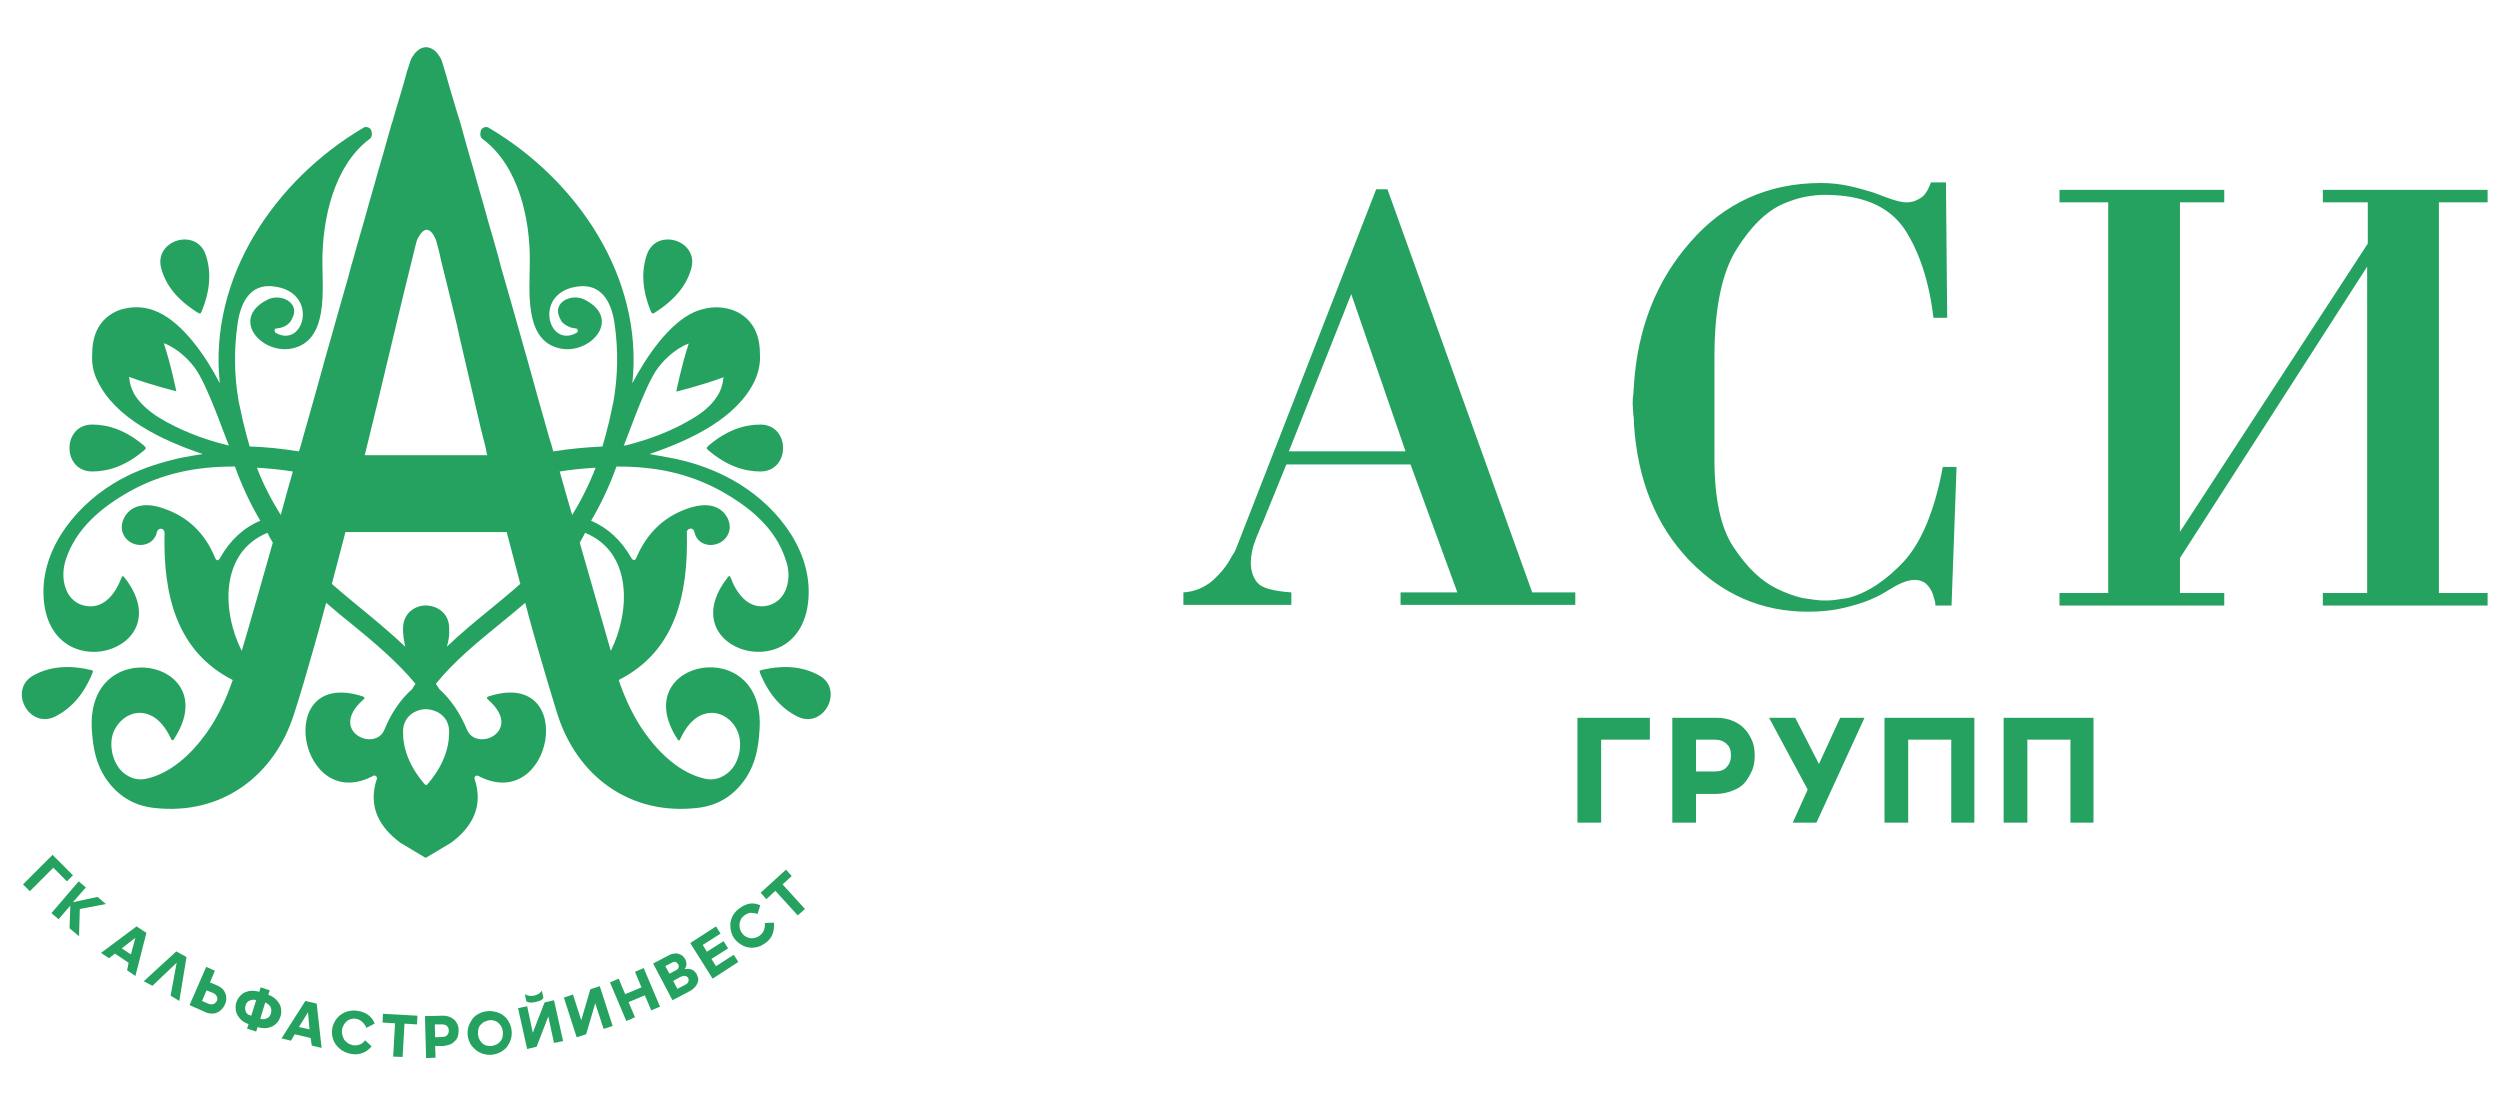 <svg width="50" height="22" viewBox="0 0 50 22" fill="none" xmlns="http://www.w3.org/2000/svg">
<path d="M15.289 12.124C14.94 12.162 14.721 11.844 14.615 11.557C14.6 11.511 14.577 11.511 14.554 11.549C13.381 13.04 16.136 13.835 16.174 11.867C16.189 10.898 15.455 10.043 14.645 9.596C14.305 9.407 13.934 9.271 13.555 9.187C13.502 9.172 13.245 9.127 12.988 9.081C13.82 8.801 14.736 8.362 15.092 7.621C15.175 7.439 15.213 7.25 15.198 7.068C15.198 6.25 14.524 6.167 14.524 6.167C14.32 6.122 14.093 6.152 13.881 6.243C13.381 6.47 12.927 7.129 12.647 7.666C12.874 5.539 11.534 3.594 9.778 2.557C9.763 2.549 9.755 2.541 9.74 2.541C9.68 2.534 9.619 2.572 9.612 2.632C9.596 2.7 9.612 2.753 9.657 2.784C10.376 3.321 10.603 4.388 10.596 5.221C10.596 5.811 10.482 6.758 11.141 6.954C11.769 7.144 12.473 6.387 11.693 5.993C11.421 5.857 11.042 6.054 11.194 6.356C11.216 6.402 11.232 6.432 11.239 6.44C11.315 6.515 11.413 6.561 11.511 6.568C11.527 6.568 11.542 6.576 11.549 6.591C11.565 6.614 11.557 6.644 11.527 6.659C10.951 6.977 10.656 5.834 11.572 5.728C12.041 5.675 12.231 6.054 12.291 6.47C12.367 7 12.359 7.522 12.268 8.037C12.268 8.037 12.208 8.317 12.178 8.453C12.178 8.461 12.17 8.468 12.17 8.476C12.132 8.635 12.094 8.786 12.049 8.93C11.731 8.945 11.398 8.975 11.065 9.028C11.042 8.945 11.02 8.854 10.989 8.771C10.951 8.635 10.914 8.506 10.876 8.37C10.838 8.234 10.8 8.097 10.762 7.969C10.724 7.832 10.687 7.696 10.649 7.56C10.611 7.424 10.573 7.287 10.535 7.151C10.497 7.015 10.459 6.879 10.421 6.75C10.384 6.614 10.346 6.485 10.308 6.349C10.27 6.213 10.232 6.084 10.194 5.948C10.157 5.819 10.119 5.683 10.081 5.554C10.043 5.425 10.005 5.297 9.975 5.168C9.937 5.039 9.907 4.918 9.869 4.79C9.831 4.668 9.801 4.547 9.763 4.426C9.733 4.305 9.695 4.192 9.665 4.07C9.634 3.957 9.596 3.843 9.566 3.73C9.536 3.624 9.506 3.51 9.475 3.404C9.445 3.298 9.415 3.2 9.385 3.094C9.354 2.996 9.332 2.897 9.301 2.799C9.279 2.708 9.248 2.617 9.226 2.526C9.203 2.443 9.18 2.36 9.15 2.277C9.127 2.201 9.104 2.125 9.082 2.049C9.059 1.981 9.044 1.913 9.021 1.845C9.006 1.785 8.983 1.724 8.968 1.663C8.953 1.61 8.938 1.557 8.923 1.504C8.908 1.459 8.9 1.421 8.885 1.376C8.877 1.346 8.862 1.308 8.855 1.277C8.84 1.224 8.824 1.179 8.794 1.134C8.756 1.081 8.726 1.028 8.673 0.997C8.628 0.967 8.575 0.944 8.522 0.944C8.469 0.944 8.408 0.967 8.37 0.997C8.317 1.035 8.279 1.088 8.249 1.134C8.219 1.179 8.204 1.224 8.189 1.277C8.181 1.308 8.166 1.346 8.158 1.376C8.143 1.421 8.128 1.459 8.12 1.504C8.105 1.557 8.09 1.61 8.075 1.663C8.06 1.724 8.037 1.785 8.022 1.845C7.999 1.913 7.984 1.981 7.961 2.049C7.939 2.125 7.916 2.201 7.893 2.277C7.871 2.36 7.848 2.443 7.818 2.526C7.795 2.617 7.765 2.708 7.742 2.799C7.712 2.897 7.689 2.996 7.659 3.094C7.628 3.2 7.598 3.298 7.568 3.404C7.538 3.51 7.507 3.624 7.477 3.73C7.447 3.843 7.409 3.957 7.379 4.07C7.348 4.192 7.311 4.305 7.28 4.426C7.242 4.547 7.212 4.668 7.174 4.79C7.136 4.918 7.106 5.039 7.068 5.168C7.03 5.297 6.993 5.425 6.962 5.554C6.924 5.683 6.887 5.819 6.849 5.948C6.811 6.084 6.773 6.213 6.735 6.349C6.697 6.485 6.66 6.614 6.622 6.75C6.584 6.886 6.546 7.023 6.508 7.151C6.47 7.287 6.432 7.424 6.395 7.56C6.357 7.696 6.319 7.832 6.281 7.969C6.243 8.105 6.205 8.241 6.168 8.37C6.13 8.506 6.092 8.635 6.054 8.771C6.031 8.854 6.009 8.945 5.978 9.028C5.645 8.975 5.312 8.938 4.994 8.93C4.949 8.786 4.911 8.635 4.873 8.476C4.873 8.468 4.866 8.461 4.866 8.453C4.835 8.317 4.775 8.037 4.775 8.037C4.684 7.522 4.676 7.007 4.752 6.47C4.813 6.054 5.002 5.668 5.471 5.728C6.387 5.834 6.092 6.977 5.517 6.659C5.494 6.644 5.486 6.614 5.494 6.591C5.501 6.576 5.517 6.568 5.532 6.568C5.638 6.561 5.729 6.523 5.804 6.44C5.812 6.432 5.827 6.402 5.85 6.356C6.001 6.061 5.623 5.857 5.35 5.993C4.57 6.387 5.274 7.144 5.903 6.954C6.561 6.758 6.448 5.811 6.448 5.221C6.448 4.388 6.675 3.321 7.386 2.784C7.432 2.753 7.447 2.7 7.432 2.632C7.424 2.572 7.364 2.534 7.303 2.541C7.288 2.541 7.28 2.549 7.265 2.557C5.509 3.594 4.169 5.539 4.396 7.666C4.116 7.121 3.662 6.47 3.163 6.243C2.951 6.144 2.723 6.122 2.519 6.167C2.519 6.167 1.845 6.25 1.845 7.068C1.83 7.25 1.861 7.446 1.951 7.621C2.307 8.362 3.223 8.801 4.056 9.081C3.798 9.119 3.533 9.172 3.488 9.187C3.11 9.278 2.739 9.407 2.398 9.596C1.588 10.043 0.854 10.898 0.869 11.867C0.907 13.835 3.662 13.04 2.489 11.549C2.459 11.511 2.443 11.519 2.428 11.557C2.322 11.844 2.103 12.162 1.755 12.124C1.308 12.079 1.187 11.572 1.316 11.193C1.52 10.565 2.035 10.141 2.602 9.823C3.261 9.46 3.935 9.331 4.669 9.331C4.676 9.331 4.684 9.331 4.699 9.331C4.843 9.732 5.017 10.096 5.206 10.414C4.866 10.557 4.601 10.807 4.404 11.155C4.366 11.223 4.328 11.223 4.298 11.148C4.101 10.671 3.768 10.345 3.299 10.179C3.117 10.111 2.89 10.065 2.701 10.149C2.519 10.224 2.39 10.451 2.451 10.648C2.557 10.974 3.057 10.996 3.14 10.641C3.147 10.603 3.178 10.573 3.223 10.573C3.261 10.58 3.291 10.61 3.291 10.656C3.261 11.89 3.526 13.025 4.654 13.6C4.525 13.979 4.358 14.342 4.124 14.668C3.836 15.069 3.42 15.47 2.92 15.576C2.776 15.606 2.64 15.576 2.519 15.493C2.262 15.326 2.163 14.917 2.269 14.645C2.375 14.387 2.64 14.198 2.92 14.274C3.163 14.335 3.321 14.562 3.42 14.774C3.435 14.811 3.458 14.819 3.48 14.781C4.517 13.192 1.702 12.647 1.838 14.607C1.861 14.963 1.921 15.273 2.11 15.561C2.345 15.909 2.663 16.113 3.087 16.159C4.427 16.31 5.486 15.523 5.88 14.282C6.016 13.865 6.137 13.441 6.258 13.018C6.349 12.7 6.44 12.374 6.523 12.056C6.682 12.192 6.849 12.336 7.015 12.465C7.477 12.843 7.939 13.229 8.31 13.676C8.287 13.714 8.264 13.744 8.242 13.782C8.007 13.994 7.825 14.259 7.689 14.592C7.5 15.054 6.554 14.622 7.265 13.994C7.303 13.964 7.295 13.941 7.25 13.926C5.448 13.351 5.978 16.31 7.469 15.515C7.477 15.508 7.492 15.508 7.507 15.515C7.53 15.523 7.545 15.553 7.538 15.576C7.348 16.136 7.598 16.552 8.007 16.855L8.514 17.158L9.021 16.855C9.43 16.552 9.68 16.136 9.491 15.576C9.483 15.553 9.498 15.523 9.521 15.515C9.536 15.508 9.543 15.515 9.559 15.515C11.057 16.31 11.58 13.351 9.778 13.926C9.733 13.941 9.725 13.964 9.763 13.994C10.482 14.622 9.528 15.054 9.339 14.592C9.203 14.266 9.021 13.994 8.787 13.782C8.764 13.744 8.741 13.714 8.718 13.676C9.082 13.222 9.551 12.843 10.013 12.465C10.179 12.329 10.346 12.192 10.505 12.056C10.588 12.382 10.679 12.7 10.77 13.018C10.891 13.441 11.02 13.865 11.148 14.282C11.542 15.523 12.594 16.31 13.941 16.159C14.365 16.113 14.683 15.909 14.918 15.561C15.107 15.273 15.168 14.963 15.19 14.607C15.334 12.639 12.518 13.192 13.548 14.781C13.57 14.819 13.593 14.819 13.608 14.774C13.707 14.562 13.866 14.335 14.108 14.274C14.388 14.198 14.66 14.387 14.759 14.645C14.865 14.917 14.774 15.326 14.509 15.493C14.388 15.576 14.252 15.606 14.108 15.576C13.608 15.47 13.192 15.069 12.904 14.668C12.67 14.342 12.503 13.979 12.374 13.6C13.51 13.025 13.767 11.89 13.737 10.656C13.729 10.618 13.76 10.58 13.805 10.573C13.843 10.565 13.881 10.595 13.888 10.641C13.964 10.996 14.464 10.974 14.577 10.648C14.645 10.451 14.509 10.224 14.327 10.149C14.138 10.065 13.919 10.111 13.729 10.179C13.268 10.345 12.935 10.671 12.73 11.148C12.7 11.216 12.67 11.223 12.624 11.155C12.427 10.807 12.155 10.557 11.822 10.414C12.011 10.096 12.185 9.732 12.329 9.331C12.337 9.331 12.344 9.331 12.359 9.331C13.101 9.331 13.767 9.46 14.426 9.823C14.993 10.141 15.508 10.557 15.713 11.193C15.856 11.564 15.735 12.071 15.289 12.124ZM4.533 8.9C4.071 8.786 3.594 8.605 3.185 8.355C3.011 8.249 2.837 8.105 2.716 7.931C2.64 7.817 2.595 7.681 2.58 7.537C3.004 7.696 3.526 7.825 3.526 7.825C3.526 7.825 3.42 7.295 3.276 6.864C3.549 6.962 3.813 7.219 3.942 7.424C4.2 7.832 4.548 8.869 4.578 8.907C4.563 8.907 4.548 8.907 4.533 8.9ZM4.835 13.018C4.442 12.245 4.389 11.049 5.35 10.656C5.38 10.724 5.418 10.792 5.456 10.853C5.206 11.731 4.994 12.488 4.835 13.018ZM5.615 10.3C5.441 10.02 5.274 9.71 5.138 9.354C5.38 9.369 5.623 9.392 5.857 9.43C5.774 9.725 5.691 10.012 5.615 10.3ZM8.31 4.911C8.325 4.85 8.34 4.782 8.378 4.729C8.408 4.676 8.446 4.623 8.506 4.6C8.605 4.57 8.681 4.706 8.711 4.782C8.734 4.835 8.741 4.888 8.756 4.933C8.779 5.017 8.802 5.107 8.817 5.191C8.862 5.365 8.9 5.539 8.946 5.713C8.991 5.887 9.029 6.061 9.074 6.235C9.12 6.409 9.157 6.584 9.195 6.758C9.233 6.932 9.279 7.106 9.316 7.28C9.354 7.454 9.4 7.628 9.438 7.802C9.475 7.976 9.521 8.15 9.559 8.324C9.596 8.499 9.642 8.673 9.687 8.847C9.695 8.892 9.71 8.93 9.718 8.975C9.718 8.991 9.74 9.104 9.748 9.104H7.295C7.644 7.696 7.961 6.303 8.31 4.911ZM8.983 14.637C8.983 14.97 8.862 15.319 8.552 15.682C8.544 15.69 8.537 15.697 8.522 15.705C8.514 15.697 8.499 15.69 8.491 15.682C8.181 15.319 8.06 14.97 8.06 14.637C8.06 14.342 8.287 14.191 8.514 14.183C8.756 14.191 8.983 14.342 8.983 14.637ZM9.786 12.2C9.498 12.435 9.203 12.677 8.938 12.934C8.976 12.806 8.991 12.684 8.983 12.563C8.983 12.268 8.756 12.117 8.522 12.109C8.295 12.109 8.067 12.261 8.06 12.563C8.06 12.684 8.075 12.806 8.105 12.934C7.833 12.677 7.545 12.435 7.258 12.2C7.046 12.026 6.834 11.852 6.637 11.678C6.728 11.337 6.819 10.989 6.909 10.641H10.134C10.225 10.989 10.316 11.329 10.406 11.678C10.21 11.852 9.998 12.026 9.786 12.2ZM12.216 13.018C12.064 12.488 11.845 11.731 11.595 10.853C11.633 10.784 11.671 10.724 11.701 10.656C12.662 11.049 12.601 12.245 12.216 13.018ZM11.443 10.3C11.436 10.3 11.436 10.3 11.443 10.3C11.36 10.02 11.277 9.725 11.194 9.43C11.428 9.392 11.671 9.369 11.913 9.354C11.777 9.702 11.617 10.02 11.443 10.3ZM12.473 8.915C12.503 8.877 12.851 7.84 13.109 7.431C13.237 7.227 13.502 6.97 13.775 6.871C13.631 7.303 13.525 7.832 13.525 7.832C13.525 7.832 14.047 7.704 14.471 7.545C14.456 7.689 14.411 7.832 14.335 7.938C14.221 8.113 14.047 8.256 13.866 8.362C13.457 8.612 12.98 8.794 12.518 8.907C12.503 8.907 12.488 8.907 12.473 8.915Z" fill="#25A25F"/>
<path d="M1.8 13.396C1.338 13.29 0.975 13.343 0.68 13.502C0.15 13.782 0.574 14.6 1.111 14.327C1.406 14.176 1.664 13.911 1.845 13.472C1.853 13.457 1.853 13.434 1.861 13.419C1.838 13.403 1.815 13.396 1.8 13.396Z" fill="#25A25F"/>
<path d="M1.838 9.43C2.171 9.43 2.519 9.316 2.882 9.006C2.898 8.998 2.905 8.983 2.92 8.96C2.905 8.945 2.898 8.93 2.882 8.915C2.519 8.605 2.171 8.491 1.838 8.491C1.24 8.499 1.24 9.422 1.838 9.43Z" fill="#25A25F"/>
<path d="M3.95 6.25C3.965 6.258 3.98 6.266 4.003 6.273C4.018 6.258 4.025 6.243 4.033 6.228C4.215 5.789 4.222 5.418 4.116 5.1C3.927 4.532 3.049 4.812 3.231 5.388C3.321 5.705 3.541 5.993 3.95 6.25Z" fill="#25A25F"/>
<path d="M15.251 13.396C15.713 13.29 16.076 13.343 16.371 13.502C16.901 13.782 16.477 14.6 15.94 14.327C15.644 14.176 15.387 13.911 15.205 13.472C15.198 13.457 15.198 13.434 15.19 13.419C15.213 13.403 15.236 13.396 15.251 13.396Z" fill="#25A25F"/>
<path d="M15.213 9.43C14.88 9.43 14.532 9.316 14.168 9.006C14.153 8.998 14.146 8.983 14.13 8.96C14.146 8.945 14.153 8.93 14.168 8.915C14.532 8.605 14.88 8.491 15.213 8.491C15.811 8.499 15.811 9.422 15.213 9.43Z" fill="#25A25F"/>
<path d="M13.101 6.25C13.086 6.258 13.071 6.266 13.048 6.273C13.033 6.258 13.025 6.243 13.018 6.228C12.836 5.789 12.829 5.418 12.935 5.1C13.124 4.532 14.002 4.812 13.82 5.388C13.729 5.705 13.502 5.993 13.101 6.25Z" fill="#25A25F"/>
<path d="M1.066 17.355L0.597 17.824L0.46 17.688L1.051 17.097L1.459 17.506L1.338 17.627L1.066 17.355Z" fill="#25A25F"/>
<path d="M1.951 17.938L2.118 18.081L1.596 18.18L1.581 18.725L1.391 18.566L1.406 18.112L1.172 18.384L1.028 18.263L1.573 17.627L1.717 17.748L1.459 18.044L1.951 17.938Z" fill="#25A25F"/>
<path d="M2.572 19.255L2.3 19.073L2.179 19.164L2.02 19.058L2.731 18.528L2.928 18.657L2.708 19.52L2.542 19.406L2.572 19.255ZM2.708 18.755L2.436 18.967L2.618 19.088L2.708 18.755Z" fill="#25A25F"/>
<path d="M3.412 19.913L3.533 19.255L3.049 19.716L2.875 19.625L3.526 19.028L3.73 19.141L3.586 20.019L3.412 19.913Z" fill="#25A25F"/>
<path d="M4.343 19.709C4.389 19.724 4.419 19.754 4.449 19.777C4.48 19.807 4.495 19.837 4.51 19.875C4.525 19.913 4.525 19.943 4.525 19.981C4.525 20.019 4.517 20.057 4.495 20.095C4.48 20.133 4.457 20.163 4.427 20.193C4.396 20.224 4.366 20.239 4.336 20.254C4.298 20.269 4.26 20.276 4.222 20.269C4.184 20.269 4.139 20.261 4.101 20.239L3.791 20.102L4.124 19.338L4.298 19.414L4.2 19.648L4.343 19.709ZM4.162 20.072C4.2 20.087 4.237 20.095 4.268 20.08C4.298 20.072 4.321 20.049 4.336 20.019C4.351 19.989 4.351 19.959 4.336 19.928C4.321 19.898 4.298 19.875 4.26 19.86L4.131 19.807L4.041 20.019L4.162 20.072Z" fill="#25A25F"/>
<path d="M5.123 20.632L4.941 20.572L4.972 20.481C4.919 20.466 4.881 20.443 4.843 20.413C4.805 20.383 4.775 20.345 4.752 20.307C4.729 20.269 4.714 20.224 4.714 20.178C4.707 20.133 4.714 20.087 4.729 20.042C4.745 19.996 4.767 19.959 4.798 19.921C4.828 19.89 4.866 19.86 4.903 19.845C4.941 19.83 4.987 19.815 5.04 19.815C5.085 19.815 5.138 19.822 5.184 19.837L5.214 19.747L5.395 19.807L5.365 19.898C5.418 19.913 5.456 19.936 5.494 19.966C5.532 19.996 5.562 20.034 5.585 20.072C5.607 20.11 5.623 20.155 5.623 20.201C5.63 20.246 5.623 20.292 5.607 20.337C5.592 20.383 5.57 20.42 5.539 20.458C5.509 20.488 5.471 20.519 5.433 20.534C5.395 20.549 5.35 20.564 5.297 20.564C5.252 20.564 5.199 20.557 5.153 20.541L5.123 20.632ZM5.025 20.314L5.123 20.004C5.1 19.996 5.078 19.989 5.055 19.996C5.032 19.996 5.009 20.004 4.994 20.012C4.972 20.019 4.956 20.034 4.941 20.049C4.926 20.065 4.919 20.087 4.911 20.11C4.903 20.133 4.903 20.155 4.903 20.178C4.903 20.201 4.911 20.216 4.919 20.239C4.926 20.254 4.941 20.276 4.964 20.292C4.979 20.299 5.002 20.307 5.025 20.314ZM5.206 20.375C5.229 20.383 5.252 20.39 5.274 20.383C5.297 20.383 5.32 20.375 5.335 20.367C5.358 20.36 5.373 20.345 5.388 20.329C5.403 20.314 5.411 20.292 5.418 20.269C5.426 20.246 5.426 20.224 5.426 20.201C5.426 20.178 5.418 20.163 5.411 20.14C5.403 20.125 5.388 20.102 5.365 20.087C5.35 20.072 5.327 20.065 5.305 20.049L5.206 20.375Z" fill="#25A25F"/>
<path d="M6.213 20.761L5.895 20.685L5.819 20.814L5.63 20.768L6.107 20.019L6.334 20.072L6.432 20.958L6.236 20.912L6.213 20.761ZM6.16 20.246L5.978 20.541L6.19 20.587L6.16 20.246Z" fill="#25A25F"/>
<path d="M7.114 20.375C7.076 20.367 7.046 20.375 7.015 20.383C6.985 20.39 6.955 20.405 6.932 20.428C6.909 20.451 6.887 20.473 6.872 20.504C6.856 20.534 6.841 20.564 6.841 20.602C6.834 20.64 6.841 20.67 6.849 20.708C6.856 20.738 6.872 20.768 6.887 20.799C6.909 20.822 6.932 20.844 6.962 20.867C6.993 20.882 7.023 20.897 7.061 20.905C7.114 20.912 7.159 20.905 7.197 20.89C7.242 20.875 7.273 20.844 7.303 20.806L7.432 20.927C7.379 20.988 7.326 21.033 7.258 21.056C7.189 21.086 7.114 21.094 7.03 21.079C6.97 21.071 6.909 21.049 6.856 21.018C6.803 20.988 6.766 20.95 6.728 20.905C6.69 20.859 6.667 20.806 6.652 20.753C6.637 20.7 6.637 20.64 6.644 20.579C6.652 20.519 6.675 20.466 6.705 20.413C6.735 20.367 6.773 20.322 6.819 20.292C6.864 20.261 6.917 20.231 6.97 20.224C7.03 20.208 7.083 20.208 7.152 20.216C7.235 20.231 7.303 20.254 7.364 20.299C7.424 20.345 7.469 20.398 7.492 20.473L7.326 20.557C7.311 20.511 7.28 20.473 7.25 20.443C7.212 20.405 7.167 20.383 7.114 20.375Z" fill="#25A25F"/>
<path d="M7.863 21.132L7.901 20.466L7.651 20.451L7.659 20.276L8.348 20.314L8.34 20.488L8.09 20.473L8.052 21.139L7.863 21.132Z" fill="#25A25F"/>
<path d="M8.703 20.92L8.711 21.154L8.522 21.162L8.499 20.322L8.862 20.314C8.908 20.314 8.953 20.322 8.991 20.337C9.029 20.352 9.059 20.375 9.089 20.398C9.112 20.42 9.135 20.458 9.15 20.488C9.165 20.526 9.173 20.564 9.173 20.602C9.173 20.647 9.165 20.685 9.157 20.723C9.15 20.761 9.127 20.791 9.097 20.822C9.067 20.852 9.036 20.875 8.998 20.89C8.961 20.905 8.915 20.912 8.87 20.92H8.703ZM8.696 20.488L8.703 20.746L8.855 20.738C8.893 20.738 8.93 20.723 8.946 20.7C8.968 20.678 8.976 20.647 8.976 20.61C8.976 20.572 8.961 20.541 8.938 20.519C8.915 20.496 8.877 20.488 8.84 20.488H8.696Z" fill="#25A25F"/>
<path d="M9.846 21.094C9.786 21.102 9.725 21.094 9.672 21.079C9.619 21.064 9.566 21.041 9.521 21.003C9.475 20.965 9.438 20.927 9.407 20.875C9.377 20.822 9.362 20.768 9.354 20.708C9.347 20.647 9.354 20.587 9.369 20.534C9.385 20.481 9.415 20.428 9.445 20.383C9.483 20.337 9.521 20.299 9.574 20.276C9.627 20.246 9.68 20.231 9.74 20.224C9.801 20.216 9.861 20.224 9.922 20.239C9.975 20.254 10.028 20.276 10.073 20.314C10.119 20.352 10.157 20.39 10.179 20.443C10.21 20.496 10.225 20.549 10.232 20.61C10.24 20.67 10.232 20.731 10.217 20.784C10.202 20.837 10.172 20.89 10.142 20.935C10.104 20.98 10.066 21.011 10.013 21.041C9.967 21.064 9.914 21.086 9.846 21.094ZM9.831 20.92C9.869 20.912 9.899 20.905 9.93 20.89C9.96 20.875 9.983 20.852 10.005 20.829C10.028 20.806 10.043 20.776 10.051 20.738C10.058 20.708 10.058 20.67 10.058 20.632C10.051 20.594 10.043 20.564 10.028 20.534C10.013 20.504 9.99 20.481 9.967 20.458C9.945 20.436 9.914 20.42 9.884 20.413C9.854 20.405 9.816 20.398 9.786 20.405C9.748 20.413 9.718 20.42 9.687 20.436C9.657 20.451 9.634 20.473 9.612 20.496C9.589 20.519 9.574 20.549 9.566 20.587C9.559 20.625 9.559 20.655 9.559 20.693C9.566 20.731 9.574 20.761 9.589 20.791C9.604 20.822 9.627 20.844 9.649 20.867C9.672 20.89 9.702 20.905 9.733 20.912C9.763 20.92 9.793 20.92 9.831 20.92Z" fill="#25A25F"/>
<path d="M11.08 20.859L10.966 20.329L10.732 20.935L10.543 20.98L10.361 20.163L10.543 20.125L10.656 20.655L10.891 20.049L11.08 20.004L11.262 20.822L11.08 20.859ZM10.702 20.042C10.656 20.049 10.618 20.057 10.588 20.049C10.558 20.042 10.535 20.034 10.527 20.027L10.497 19.883C10.52 19.898 10.543 19.906 10.573 19.913C10.603 19.921 10.641 19.921 10.679 19.913C10.717 19.906 10.747 19.89 10.777 19.875C10.8 19.853 10.823 19.837 10.838 19.815L10.868 19.959C10.861 19.974 10.845 19.981 10.823 20.004C10.785 20.019 10.747 20.034 10.702 20.042Z" fill="#25A25F"/>
<path d="M12.072 20.579L11.905 20.065L11.723 20.685L11.534 20.746L11.277 19.951L11.459 19.89L11.625 20.405L11.807 19.785L11.996 19.724L12.253 20.519L12.072 20.579Z" fill="#25A25F"/>
<path d="M12.897 19.906L12.571 20.042L12.7 20.345L12.526 20.42L12.2 19.648L12.374 19.573L12.503 19.883L12.829 19.747L12.7 19.436L12.874 19.361L13.2 20.133L13.025 20.208L12.897 19.906Z" fill="#25A25F"/>
<path d="M13.063 19.27L13.366 19.111C13.404 19.088 13.449 19.073 13.48 19.073C13.517 19.065 13.548 19.065 13.578 19.081C13.608 19.088 13.631 19.103 13.654 19.118C13.676 19.141 13.691 19.164 13.707 19.186C13.722 19.217 13.729 19.255 13.729 19.285C13.729 19.315 13.714 19.353 13.691 19.383C13.745 19.376 13.79 19.376 13.835 19.391C13.873 19.406 13.903 19.436 13.934 19.482C13.949 19.512 13.956 19.542 13.964 19.573C13.964 19.603 13.964 19.633 13.949 19.663C13.934 19.694 13.919 19.724 13.888 19.754C13.858 19.785 13.828 19.807 13.782 19.83L13.449 20.004L13.063 19.27ZM13.306 19.323L13.389 19.474L13.517 19.406C13.548 19.391 13.563 19.376 13.57 19.353C13.578 19.33 13.578 19.308 13.563 19.285C13.548 19.262 13.533 19.247 13.51 19.239C13.487 19.232 13.464 19.239 13.434 19.255L13.306 19.323ZM13.464 19.618L13.548 19.777L13.707 19.694C13.737 19.678 13.76 19.656 13.767 19.633C13.775 19.61 13.775 19.588 13.767 19.565C13.752 19.542 13.737 19.527 13.707 19.52C13.684 19.512 13.654 19.52 13.616 19.535L13.464 19.618Z" fill="#25A25F"/>
<path d="M13.805 18.861L14.32 18.528L14.411 18.672L14.055 18.899L14.138 19.035L14.471 18.823L14.562 18.967L14.229 19.179L14.32 19.323L14.675 19.096L14.766 19.239L14.252 19.573L13.805 18.861Z" fill="#25A25F"/>
<path d="M14.887 18.308C14.857 18.331 14.835 18.354 14.819 18.384C14.804 18.414 14.797 18.445 14.789 18.475C14.789 18.505 14.789 18.543 14.797 18.573C14.804 18.604 14.819 18.634 14.842 18.664C14.865 18.695 14.887 18.717 14.918 18.732C14.948 18.747 14.978 18.763 15.009 18.763C15.039 18.77 15.077 18.763 15.107 18.755C15.137 18.747 15.168 18.732 15.198 18.71C15.236 18.679 15.266 18.642 15.281 18.596C15.296 18.551 15.304 18.505 15.296 18.46L15.478 18.452C15.485 18.528 15.478 18.604 15.455 18.672C15.432 18.74 15.387 18.8 15.319 18.854C15.266 18.891 15.213 18.922 15.16 18.937C15.099 18.952 15.046 18.959 14.993 18.952C14.94 18.944 14.88 18.929 14.835 18.899C14.781 18.869 14.736 18.831 14.698 18.785C14.66 18.74 14.638 18.687 14.623 18.634C14.607 18.581 14.607 18.52 14.607 18.467C14.615 18.414 14.63 18.361 14.66 18.308C14.691 18.256 14.729 18.21 14.781 18.172C14.85 18.119 14.918 18.089 14.986 18.074C15.054 18.059 15.13 18.074 15.205 18.104L15.152 18.278C15.107 18.263 15.062 18.256 15.016 18.256C14.971 18.256 14.933 18.278 14.887 18.308Z" fill="#25A25F"/>
<path d="M15.955 18.308L15.508 17.817L15.326 17.983L15.213 17.854L15.72 17.393L15.834 17.521L15.652 17.688L16.099 18.18L15.955 18.308Z" fill="#25A25F"/>
<path d="M28.211 9.289H25.727L25.265 10.425C25.253 10.462 25.228 10.5 25.215 10.537C25.203 10.575 25.178 10.624 25.165 10.662C25.128 10.737 25.103 10.824 25.066 10.924C25.041 11.024 25.016 11.136 25.016 11.248C25.016 11.423 25.066 11.56 25.153 11.66C25.24 11.76 25.465 11.822 25.827 11.848V12.097H23.668V11.848C23.892 11.835 24.092 11.748 24.254 11.61C24.417 11.461 24.541 11.311 24.629 11.136C24.641 11.111 24.666 11.086 24.679 11.061C24.691 11.036 24.704 11.011 24.716 10.986L27.524 3.785H27.749L30.644 11.848H31.506V12.097H28.011V11.848H29.147L28.211 9.289ZM27.025 5.882L25.777 9.027H28.111L27.025 5.882Z" fill="#25A25F"/>
<path d="M39.131 9.339L39.031 12.11H38.707C38.707 12.085 38.707 12.047 38.694 12.01C38.682 11.972 38.669 11.922 38.657 11.885C38.632 11.81 38.594 11.748 38.532 11.685C38.482 11.635 38.395 11.598 38.295 11.598C38.207 11.598 38.12 11.623 38.033 11.66C37.945 11.698 37.858 11.748 37.758 11.81C37.721 11.835 37.671 11.86 37.608 11.897C37.546 11.935 37.471 11.96 37.396 11.997C37.246 12.06 37.072 12.11 36.872 12.159C36.66 12.209 36.423 12.234 36.161 12.234C35.225 12.234 34.438 11.885 33.777 11.198C33.115 10.5 32.754 9.601 32.679 8.49C32.679 8.428 32.679 8.353 32.666 8.291C32.666 8.228 32.654 8.153 32.654 8.091C32.654 8.028 32.654 7.954 32.666 7.891C32.666 7.829 32.679 7.754 32.679 7.691C32.754 6.568 33.128 5.607 33.814 4.833C34.488 4.06 35.362 3.66 36.423 3.66C36.635 3.66 36.822 3.685 36.997 3.723C37.172 3.76 37.321 3.81 37.459 3.848C37.596 3.897 37.721 3.947 37.833 3.985C37.945 4.022 38.045 4.047 38.12 4.047C38.157 4.047 38.195 4.047 38.232 4.035C38.27 4.035 38.32 4.01 38.37 3.985C38.42 3.96 38.469 3.922 38.507 3.872C38.544 3.823 38.582 3.748 38.619 3.648H38.919L38.944 6.356H38.669C38.582 5.62 38.382 5.021 38.083 4.571C37.771 4.122 37.246 3.897 36.498 3.897C36.373 3.897 36.248 3.91 36.111 3.935C35.973 3.96 35.824 4.01 35.674 4.072C35.325 4.222 35.012 4.534 34.725 4.996C34.438 5.457 34.289 6.169 34.289 7.13V9.189C34.289 9.963 34.413 10.562 34.675 10.949C34.938 11.348 35.225 11.623 35.537 11.773C35.711 11.86 35.886 11.922 36.048 11.96C36.211 11.985 36.36 12.01 36.473 12.01C36.547 12.01 36.622 12.01 36.71 11.997C36.785 11.985 36.872 11.972 36.959 11.96C37.346 11.86 37.721 11.61 38.083 11.223C38.432 10.836 38.694 10.213 38.856 9.339H39.131Z" fill="#25A25F"/>
<path d="M47.356 4.871V4.047H46.457V3.798H49.752V4.047H48.778V11.86H49.752V12.11H46.457V11.86H47.343V5.333L43.599 11.161V11.86H44.485V12.11H41.19V11.86H42.164V4.047H41.19V3.798H44.485V4.047H43.599V10.637L47.356 4.871Z" fill="#25A25F"/>
<path d="M32.023 14.793V16.453H31.549V14.356H32.997V14.793H32.023Z" fill="#25A25F"/>
<path d="M33.92 15.866V16.453H33.446V14.356H34.345C34.457 14.356 34.569 14.381 34.657 14.418C34.744 14.456 34.831 14.506 34.894 14.581C34.956 14.643 35.006 14.73 35.044 14.818C35.081 14.905 35.094 15.005 35.094 15.105C35.094 15.217 35.081 15.317 35.044 15.404C35.006 15.492 34.956 15.579 34.894 15.654C34.831 15.729 34.744 15.779 34.644 15.816C34.544 15.854 34.432 15.879 34.32 15.879H33.92V15.866ZM33.92 14.793V15.429H34.295C34.395 15.429 34.482 15.404 34.532 15.342C34.594 15.28 34.619 15.205 34.619 15.105C34.619 15.005 34.594 14.93 34.532 14.88C34.47 14.818 34.395 14.793 34.282 14.793H33.92Z" fill="#25A25F"/>
<path d="M36.329 16.453H35.855L36.154 15.791L35.381 14.356H35.905L36.379 15.28L36.803 14.356H37.29L36.329 16.453Z" fill="#25A25F"/>
<path d="M39.025 16.453V14.793H38.164V16.453H37.69V14.356H39.487V16.453H39.025Z" fill="#25A25F"/>
<path d="M41.409 16.453V14.793H40.547V16.453H40.073V14.356H41.87V16.453H41.409Z" fill="#25A25F"/>
</svg>
